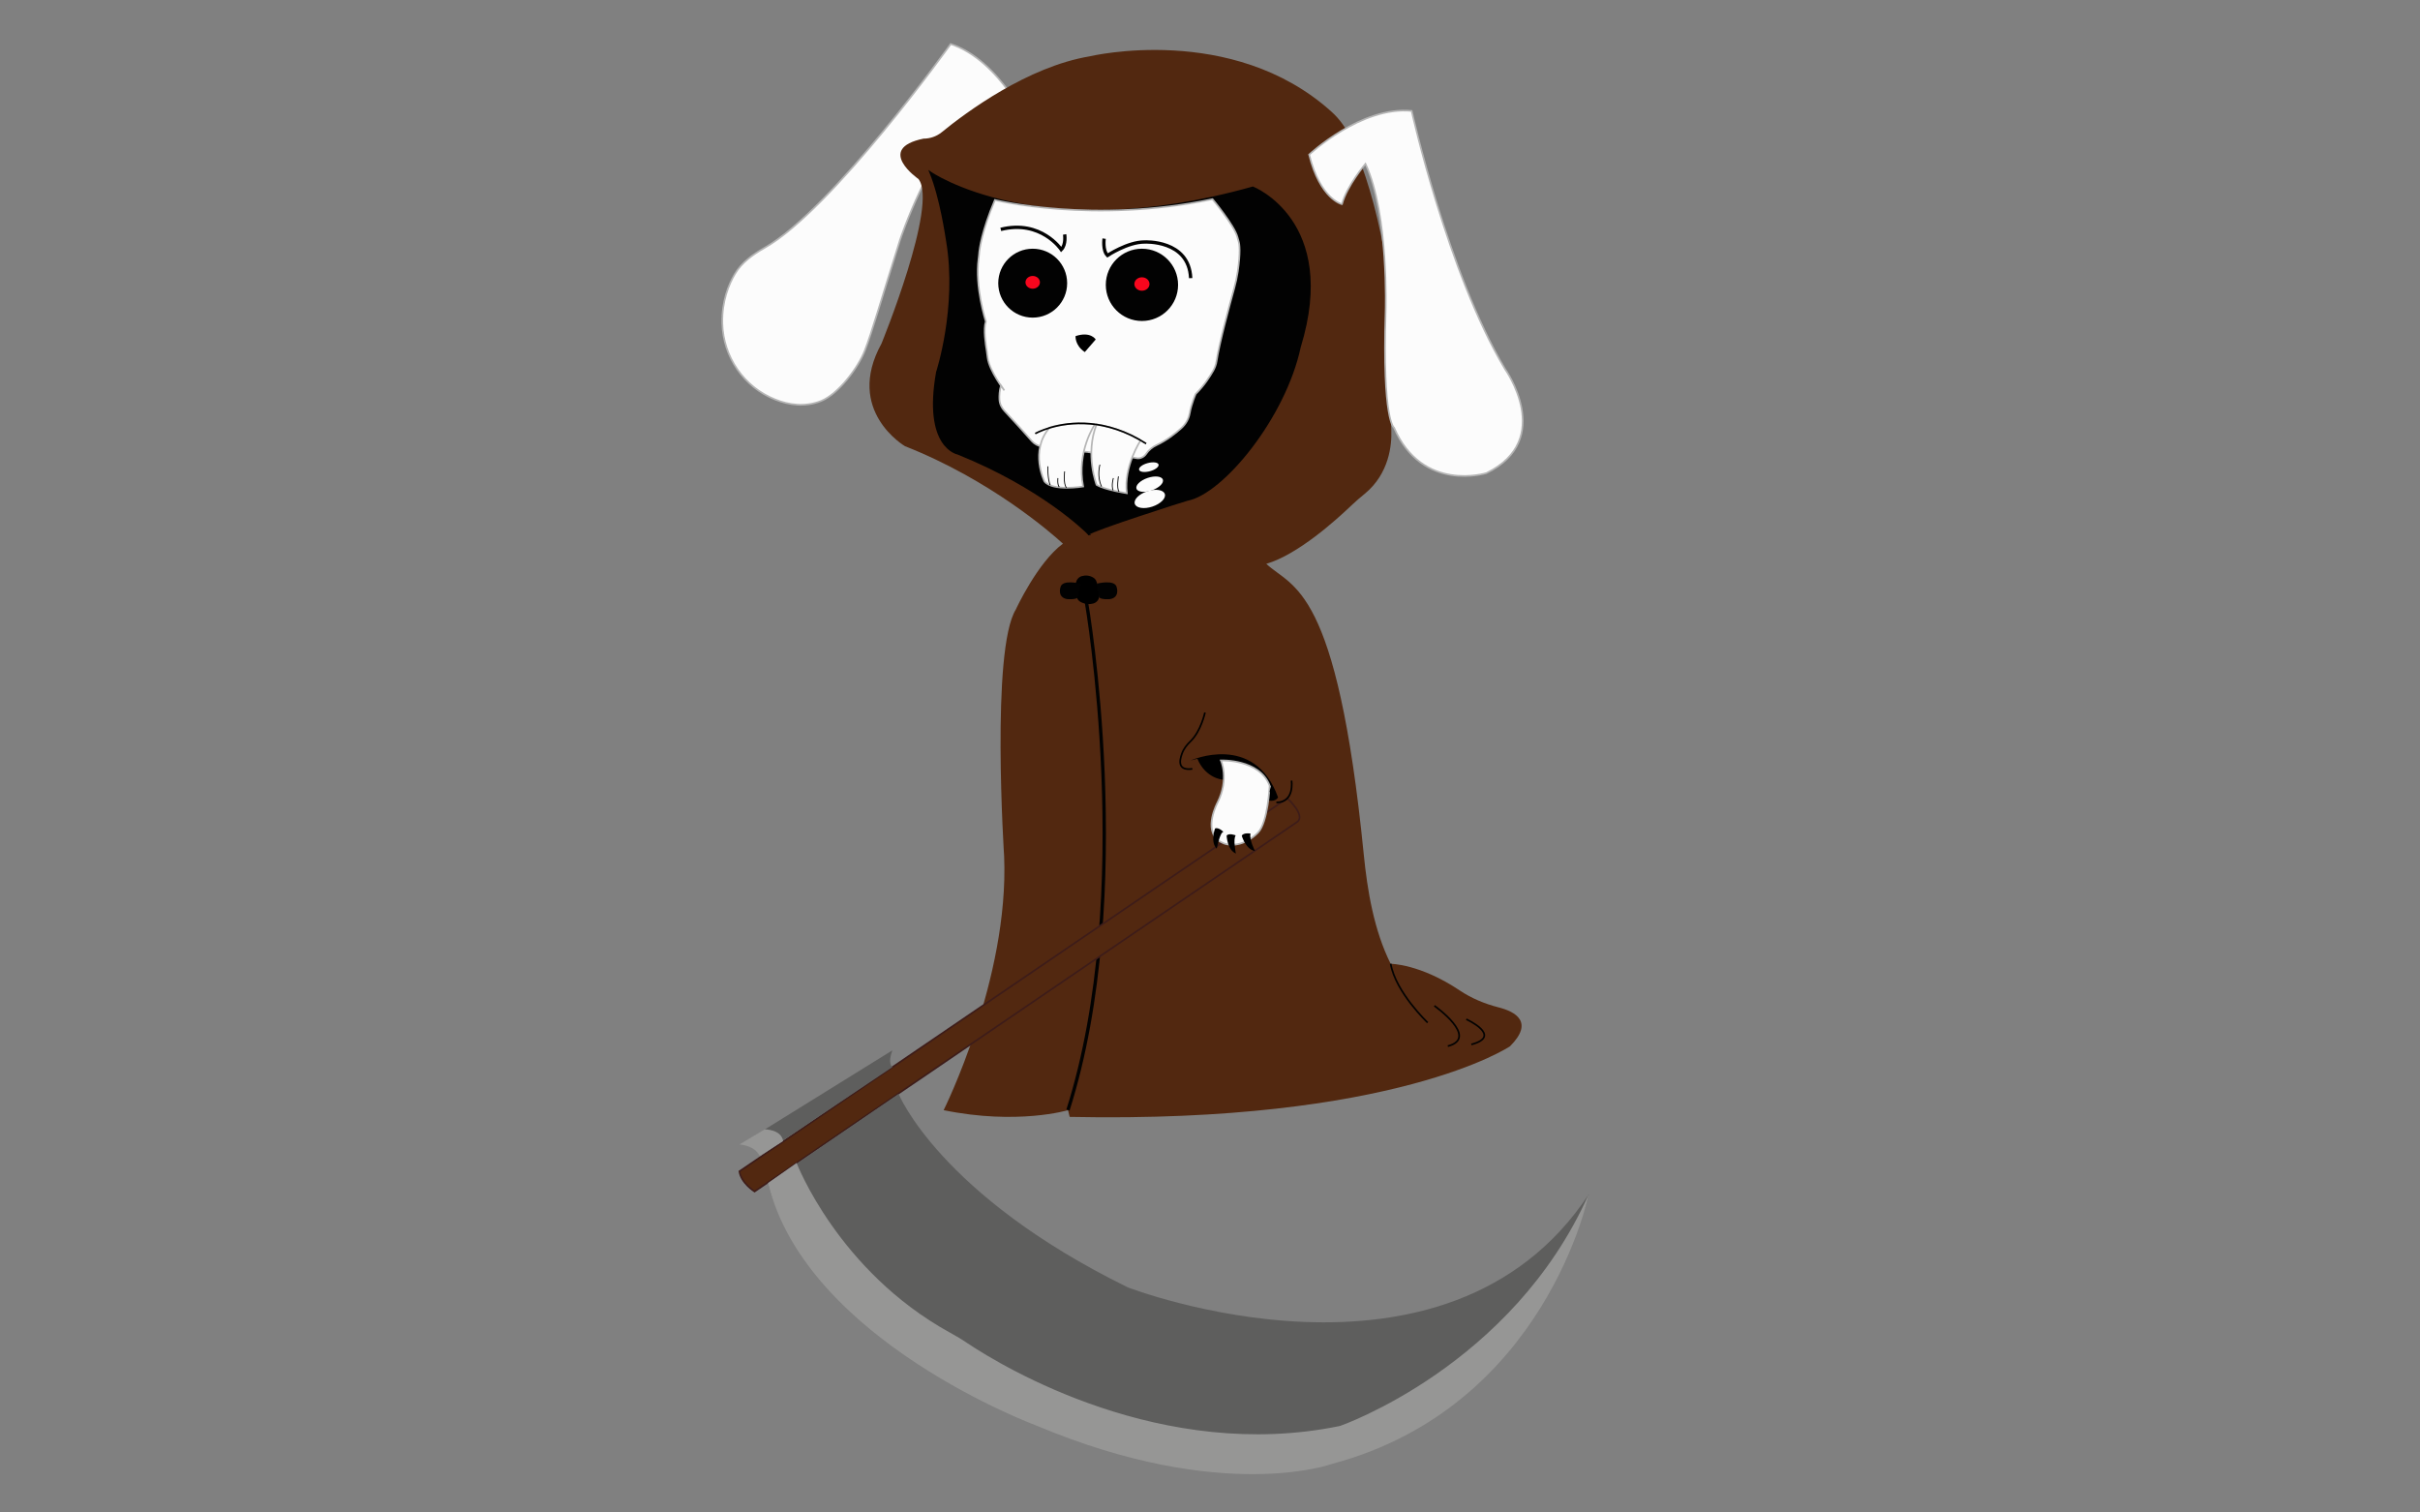<?xml version="1.0" encoding="utf-8"?>
<!-- Generator: Adobe Illustrator 21.1.0, SVG Export Plug-In . SVG Version: 6.00 Build 0)  -->
<svg version="1.1" xmlns="http://www.w3.org/2000/svg" xmlns:xlink="http://www.w3.org/1999/xlink" x="0px" y="0px"
	 viewBox="0 0 1440 900" style="enable-background:new 0 0 1440 900;" xml:space="preserve">
<rect x="0" y="0" width="1440" height="900" fill="#808080" stroke="none"/>
<style type="text/css">
	.st0{fill:#FCFCFC;stroke:#B5B5B5;stroke-miterlimit:10;}
	.st1{fill:#522810;}
	.st2{fill:none;stroke:#020202;stroke-width:2;stroke-miterlimit:10;}
	.st3{fill:none;stroke:#020202;stroke-miterlimit:10;}
	.st4{fill:#020202;}
	.st5{fill:#522810;stroke:#3D1C19;stroke-miterlimit:10;}
	.st6{fill:#5E5E5D;}
	.st7{fill:#969695;}
	.st8{fill:none;stroke:#000000;stroke-miterlimit:10;}
	.st9{fill:none;stroke:#000000;stroke-width:0.5;stroke-miterlimit:10;}
	.st10{fill:#FCFCFC;}
	.st11{clip-path:url(#XMLID_5_);fill:#F9061D;}
	.st12{clip-path:url(#XMLID_6_);fill:#F9061D;}
</style>
<g id="ears_left">
	<path class="st0" d="M612.9,75.7c0,0-17.6-39.8-47.2-49.5c0,0-70.3,98.4-110.8,121.3c-6.9,3.9-13.6,8.7-17.6,15.5
		c-3.7,6.2-7.8,16.3-7.5,29.3c0.5,20,12.8,38,31.4,45.4c8.2,3.3,17.8,4.7,27.4,0.9c10.2-4.1,22-19.7,26-30c4.1-10.5,10-31,21-66
		c0,0,17.9-53.7,43.4-75.7c0,0,5.1,16.6,3.5,28.1C582.4,94.9,596,97.5,612.9,75.7z"/>
</g>
<g id="body">
	<path class="st1" d="M632.5,323.5c0,0-0.3-0.3-0.8-0.7c-5.7-5.2-41.9-37.1-93.2-57.3c0,0-36-21-14-61c0,0,34-83,22-98
		c0,0-26-18,3-24c0,0,0,0,0,0c3.9,0,7.7-1.3,10.7-3.7c14.7-12,51.2-39.1,88.3-45.3c0,0,84.6-20.2,143.6,32.8
		c5.2,4.6,9.2,10.4,12,16.7c9.5,21.5,29.9,78.3,24,160.7c-0.3,4.2-0.4,8.4-0.2,12.6c0.3,8.3-1.2,25.5-15.8,37.5
		c-2.7,2.2-5.4,4.5-7.9,6.9c-9.3,8.9-32.1,29.4-50.7,34.8c15.6,14.7,42,12,58,173c2.1,21.1,6,45,16,65c0,0,17.4,0,41,15.8
		c7,4.7,14.9,8,23.1,10.1c10.3,2.6,21.3,8.8,6.9,23.2c0,0-68,46-262,42l-1-4c0,0-30,9-74,0c0,0,39-78,36-151c0,0-8-123,7-147
		C604.5,362.5,617.5,334.5,632.5,323.5z"/>
	<path class="st2" d="M646.5,358.5c0,0,30,173-11,302"/>
	<path class="st3" d="M853.5,598.5c0,0,27,19,8,24"/>
	<path class="st3" d="M872.5,606.5c0,0,22,10,3,15"/>
	<path class="st3" d="M849.5,608.5c0,0-19-18-22-35"/>
	<g id="XMLID_1_">
		<g>
			<path class="st4" d="M745.5,111.5c0,0,51,20,28,95c-9,42-46,87-67,91c-1.9,0.4-57,18.1-58.7,20.3c-2.5-2.6-28.5-27.9-77.8-47.8
				c0,0-20.5-3.5-12.5-48.5c0,0,12.6-38.5,6-77.9c-0.5-2.9-3.7-25.7-10-41.1C553.5,102.5,617.5,147.5,745.5,111.5z"/>
		</g>
		<g>
			<path class="st3" d="M647.8,317.8c-2.5-2.6-28.5-27.9-77.8-47.8c0,0-20.5-3.5-12.5-48.5c0,0,12.6-38.5,6-77.9
				c-0.5-2.9-3.7-25.7-10-41.1c0,0,64,45,192,9c0,0,51,20,28,95c-9,42-46,87-67,91C704.6,297.9,649.5,315.6,647.8,317.8z"/>
			<path class="st3" d="M647.8,317.8c-0.1,0.1,0,0.2,0.2,0.2C648,318,647.9,317.9,647.8,317.8z"/>
		</g>
	</g>
	<path d="M643.8,342.8c1.9-0.5,4.4-0.6,6.9,1c0.9,0.6,1.5,1.4,1.8,2.4c0.7,1.9,1.8,5.7,1.6,8.6c-0.1,2-1.5,3.7-3.5,4.3
		c-1.8,0.5-4.4,0.7-7.6-0.9c-1.3-0.7-2.2-2-2.5-3.4c-0.3-2-0.7-5.2-0.3-8.1C640.6,344.9,641.9,343.3,643.8,342.8z"/>
	<path class="st4" d="M652.7,347.3c0,0,10.8-2.8,11.8,2.2c0,0,2,6-4,7c0,0-6,0.5-6.5-1.3C653.5,353.5,652.7,347.3,652.7,347.3z"/>
	<path class="st4" d="M642.8,347.3c0,0-10.8-2.8-11.8,2.2c0,0-2,6,4,7c0,0,6,0.5,6.5-1.3C642,353.5,642.8,347.3,642.8,347.3z"/>
</g>
<g id="ear_right">
	<path class="st0" d="M779,92c0,0,31-29,61-26c0,0,21.5,96.5,55.5,153.5c0,0,30,42-11,62c0,0-38,12-55-27c0,0-7-4-5-69
		c0,0,2-58-12-88c0,0-11,13-14,24C798.5,121.5,785.5,118.5,779,92z"/>
</g>
<g id="le">
	<path class="st5" d="M766,475c0,0,11,10,6,14L449,709c0,0-8-5-9-12L766,475z"/>
	<path class="st6" d="M531,635c0,0-3-2,0-10l-89.5,55.5c0,0,9.2,2.3,10.5,7.5L531,635z"/>
	<path class="st6" d="M457,704l77.7-53.1c0,0,24.3,60.1,136.3,115.1c0,0,189.5,73.5,274.5-55.5c0,0-64,262-354,126
		C591.5,836.5,477,782.7,457,704z"/>
	<path class="st7" d="M457,704l17-12c0,0,24.6,64.3,91.3,101c3.6,2,7.1,4,10.4,6.3c21.8,14.5,115.9,71.1,221.7,49.2
		c0,0,102.5-35.5,148-138c0,0-25.5,126.5-152.5,160.5c0,0-65,24-175.9-22.6C617.1,848.4,480,798,457,704z"/>
	<path class="st7" d="M440,681l15-9c0,0,9.9,0,11,7l-14,9C452,688,450,682,440,681z"/>
</g>
<g id="hand">
	<path class="st8" d="M717,424c0,0-2.4,11.2-8.6,17.1c-2.2,2.1-4.1,4.5-5.1,7.4c-1.7,4.6-2.3,10.2,6.2,9"/>
	<path d="M708.5,452.5c0,0,38-17,52,22c0,0-1,2-4,2S754,475,754,475l1.5-7c0-1.1-0.9-2.1-1.5-3c-2.4-3.7-9.2-12.5-26.5-12.5
		c-19,0-1,0-1,0l0.6,1.7c0.9,2.8,1.9,4.8,1.9,7.8l-1,2c0,0-10.5-0.5-15.5-12.5"/>
	<path class="st0" d="M748.5,495.5c-8.5,8.5-16.9,7.6-19.9,6.5c-0.7-0.3-2.4-1-3.1-1.5c-9.8-6.8-1-23-1-23c7-14,2-25,2-25
		s23-1,29,15C755.5,467.5,754.5,489.5,748.5,495.5z"/>
	<path d="M728,495c0,0-3-3-5-2c0,0-3,8,1,12C724,505,726,495,728,495z"/>
	<path d="M735.3,497.1c0,0-3.9-1.6-5.4,0.1c0,0,0.3,8.5,5.5,10.7C735.4,507.9,733.6,499.3,735.3,497.1z"/>
	<path d="M744.1,496c0,0-4.2-0.7-5.2,1.3c0,0,2.3,8.2,7.9,9.1C746.8,506.4,743.3,499.9,744.1,496z"/>
	<path class="st8" d="M768.5,464.5c0,0,2,13-9,13"/>
</g>
<g id="face">
	<path class="st0" d="M592,119c0,0,58.5,14.5,129.5-0.5c0,0,12.9,15.5,14.8,22.5c0.2,0.8,0.5,1.7,0.7,2.5c0.6,1.8,1.2,6.6-0.5,18.2
		c-0.5,3.3-1.2,6.6-2.1,9.8c-2.6,9.4-8.9,32.8-10.5,43.4c-0.3,2-1,3.9-2,5.7c-1.9,3.3-5.3,8.8-10.4,13.8c0,0-2.6,5.8-3.6,11.6
		c-0.6,3.4-2.4,6.4-4.9,8.7c-3.5,3.2-8.9,7.4-14.7,10.1c-2.6,1.2-4.8,3-6.4,5.4l0,0c-1.2,1.7-3.2,2.7-5.2,2.5
		c-0.6-0.1-1.4-0.2-2.2-0.4l-54.4-6.6c-2.3-0.3-4.4-1.4-6-3.1c-3.7-4.2-11.1-12.5-16.4-18.1c-1.8-1.9-2.9-4.3-3-6.9
		c-0.1-2.1,0-5,0.9-8.3l2,3c0,0-8.8-11.4-9.9-19.4c-0.2-1.3-0.3-2.5-0.5-3.8c-0.7-4.2-2.1-13.3-0.6-17.8c0,0-6.6-20.6-4.3-37.4
		c0.1-0.9,0.2-1.8,0.3-2.7C582.8,148.2,584.2,137.5,592,119z"/>
	<path d="M645.5,209.5l6.5-7.5c0,0-3-5-12-2C640,200,639.5,205.5,645.5,209.5z"/>
	<path class="st0" d="M651.5,252.5c0,0-11,16-7,37c0,0-18,3-23-3c0,0-9-18,3-32C624.5,254.5,635,250.6,651.5,252.5"/>
	<path class="st0" d="M678.7,262.1c0,0-10.2,15.4-8.2,31.4c0,0-13-2-18-5c0,0-7-18,0-36C652.5,252.5,666.8,254.6,678.7,262.1z"/>
	<path class="st8" d="M616,258c0,0,3.2-1.8,8.8-3.5c11.5-3.4,33-6,57.2,9.5"/>
	<path class="st9" d="M633.5,280.5c0,0-0.9,7.5,1.1,9.7"/>
	<path class="st9" d="M629.5,284.5c0,0-0.5,3.7,0.8,5.3"/>
	<path class="st9" d="M623.5,277.5c0,0-0.2,7.3,1.4,11.2"/>
	<path class="st9" d="M665.5,283.5c0,0-1.2,7.2,0.4,9.1"/>
	<path class="st9" d="M662.5,284.5c0,0-1.3,4.3-0.2,7.2"/>
	<path class="st9" d="M654.5,276.5c0,0-2,7,1,13"/>
	<ellipse transform="matrix(0.966 -0.259 0.259 0.966 -48.672 186.459)" class="st10" cx="683.5" cy="278" rx="6" ry="2.5"/>

		<ellipse transform="matrix(0.946 -0.325 0.325 0.946 -56.435 238.01)" class="st10" cx="683.9" cy="287.9" rx="8.3" ry="3.9"/>
	<ellipse transform="matrix(0.95 -0.313 0.313 0.95 -58.577 228.834)" class="st10" cx="684" cy="297" rx="9.4" ry="4.8"/>
	<path class="st2" d="M657,142c0,0-1,7,2,10c0,0,12-8,22-8c0,0,26.5-1.5,27.5,21.5"/>
	<path class="st2" d="M633.5,139.5c0,0,1,6-2,9c0,0-12-18-36-12"/>
	<g>
		<defs>
			<circle id="XMLID_2_" cx="679.5" cy="169.5" r="21.5"/>
		</defs>
		<use xlink:href="#XMLID_2_"  style="overflow:visible;fill:#020202;"/>
		<clipPath id="XMLID_5_">
			<use xlink:href="#XMLID_2_"  style="overflow:visible;"/>
		</clipPath>
		<ellipse class="st11" cx="679.5" cy="169" rx="4.5" ry="4"/>
	</g>
	<g>
		<defs>
			<circle id="XMLID_3_" cx="614.5" cy="168.5" r="20.5"/>
		</defs>
		<use xlink:href="#XMLID_3_"  style="overflow:visible;fill:#020202;"/>
		<clipPath id="XMLID_6_">
			<use xlink:href="#XMLID_3_"  style="overflow:visible;"/>
		</clipPath>
		<ellipse class="st12" cx="614.5" cy="168" rx="4.3" ry="3.8"/>
	</g>
</g>
</svg>
